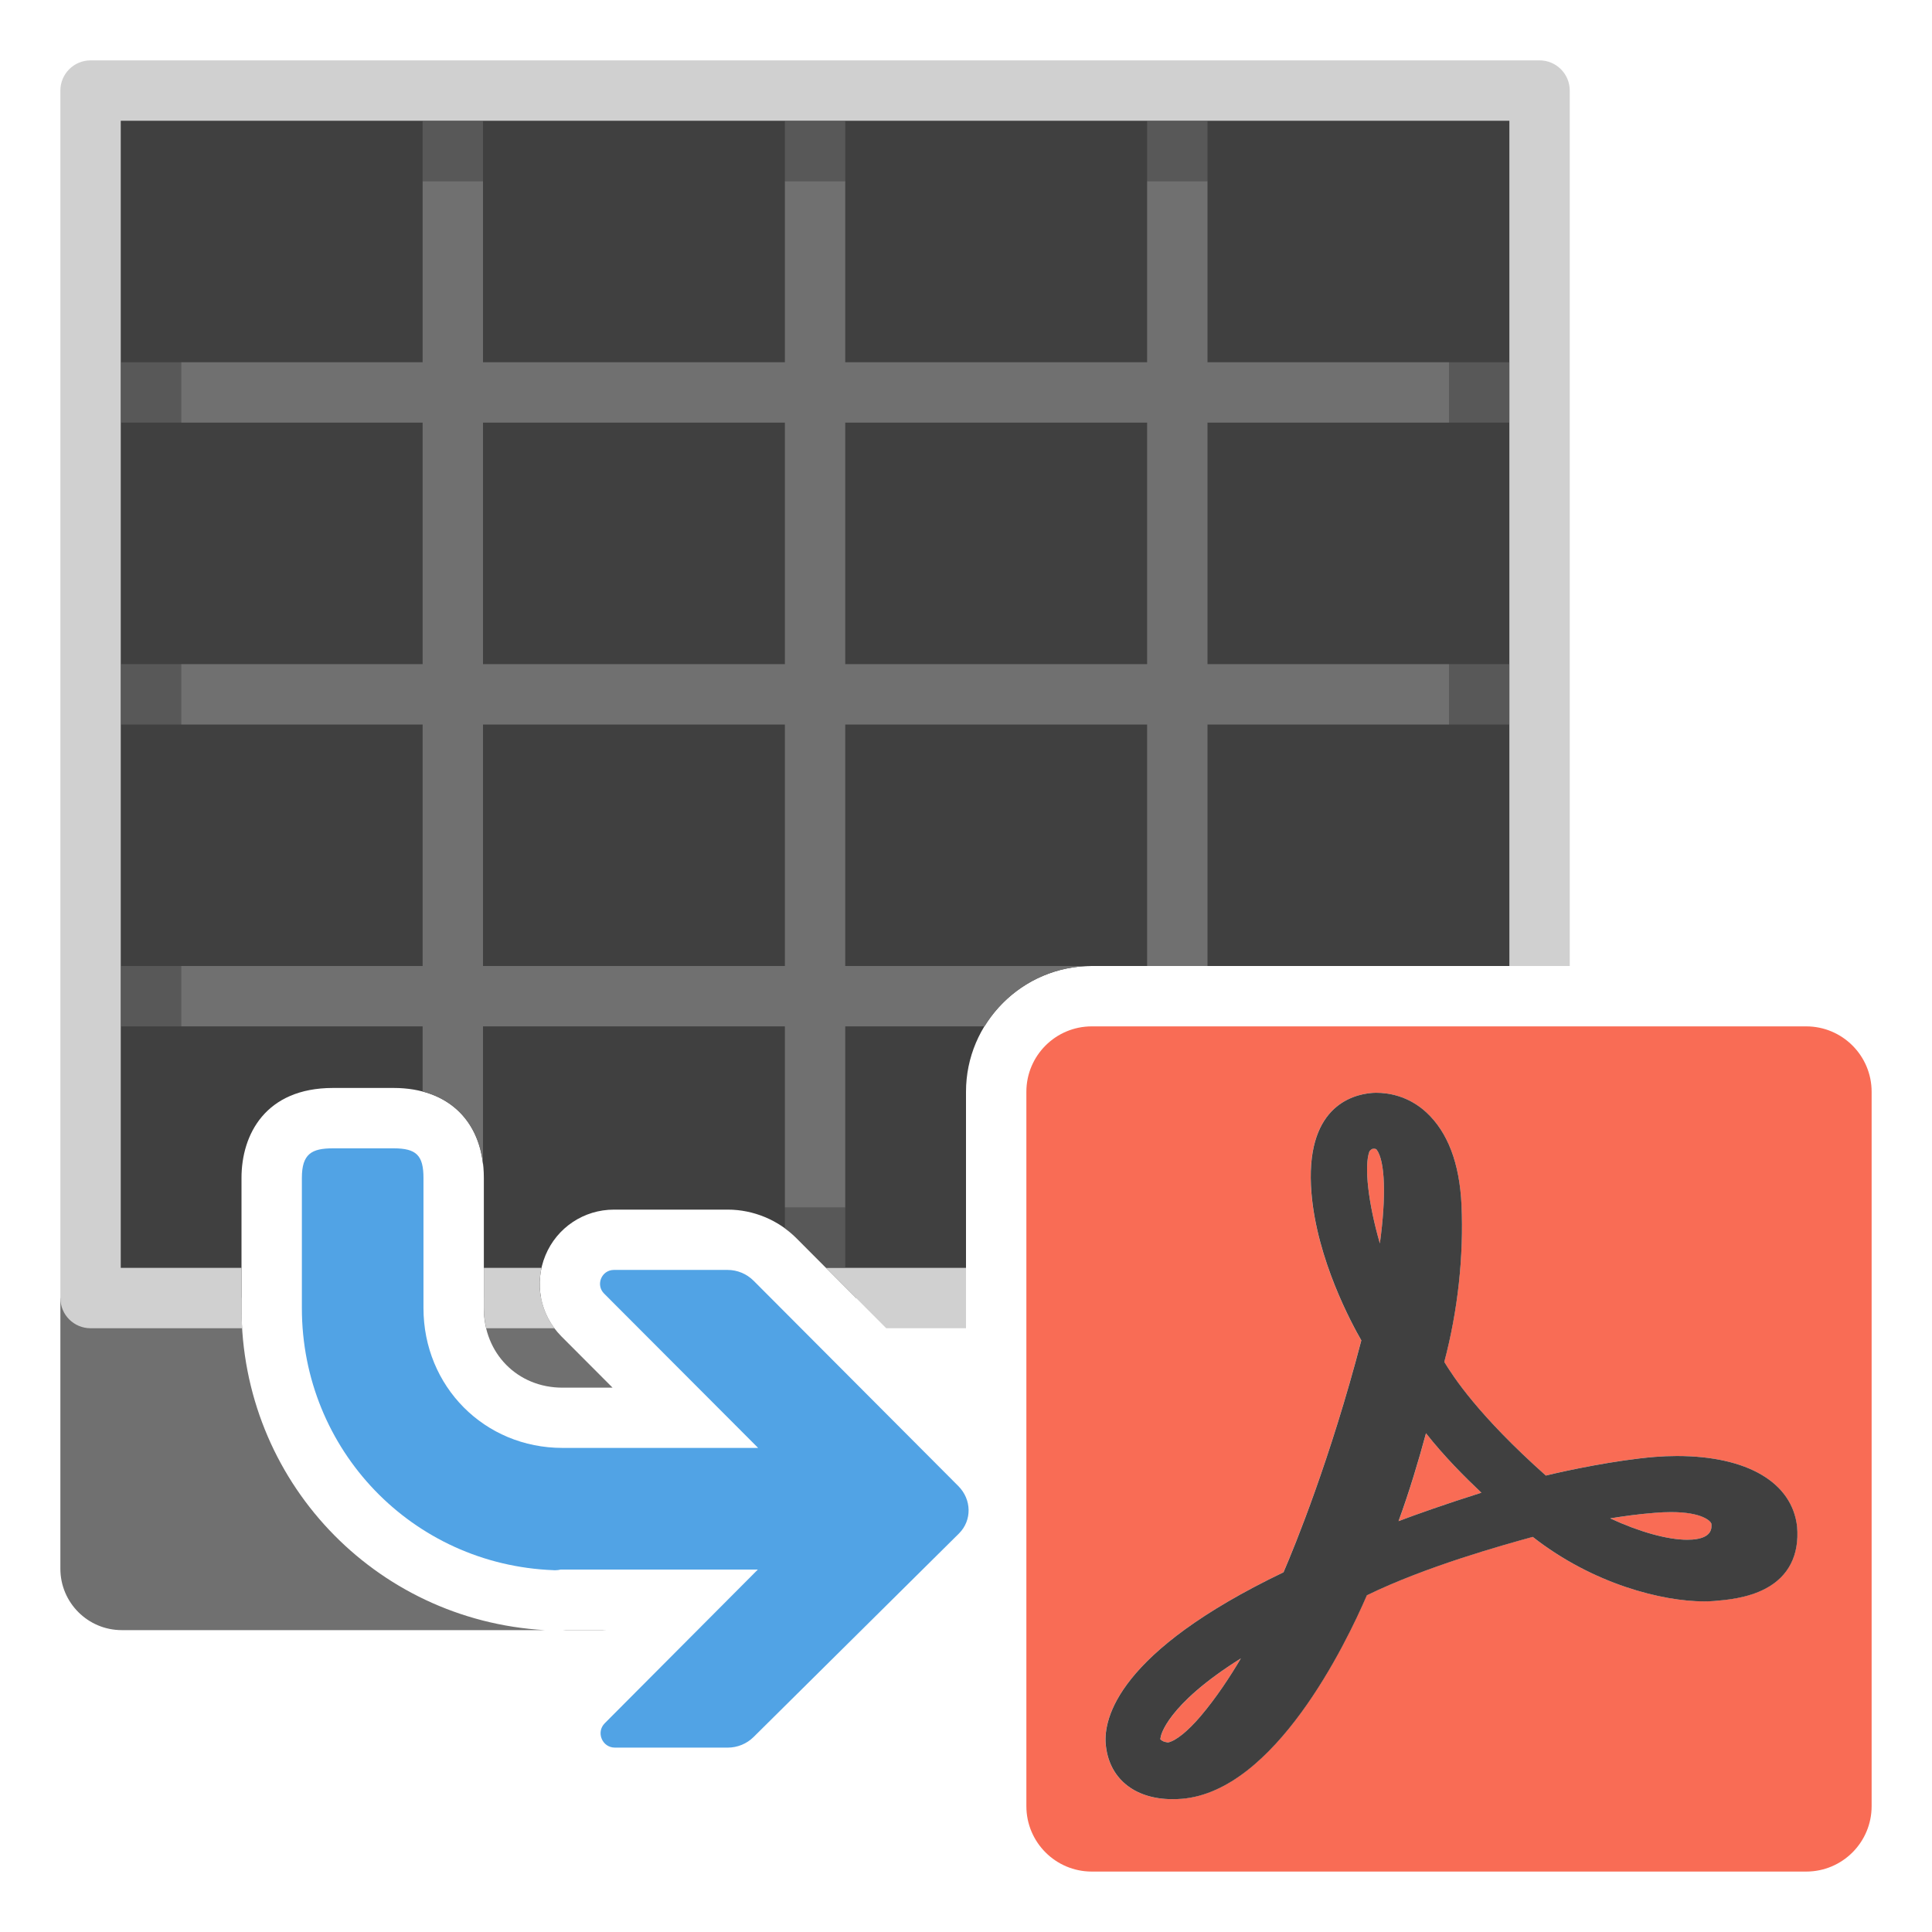 <?xml version="1.0" encoding="UTF-8"?>
<!DOCTYPE svg PUBLIC "-//W3C//DTD SVG 1.1//EN" "http://www.w3.org/Graphics/SVG/1.1/DTD/svg11.dtd">
<svg version="1.1" id="Layer_1" xmlns="http://www.w3.org/2000/svg" xmlns:xlink="http://www.w3.org/1999/xlink" x="0px" y="0px" width="32px" height="32px" viewBox="0 0 32 32" enable-background="new 0 0 32 32" xml:space="preserve">
  <g id="icon">
    <path d="M8.013,21.667V21.5h0.948c0.046,0.235,0.16,0.456,0.337,0.634l0.848,0.85h-0.831C8.573,22.984,8.013,22.418,8.013,21.667zM9.325,27h0.658c0.02,0,0.039,-0.002,0.058,-0.003h-0.67C9.356,26.999,9.341,26.999,9.325,27zM4,21.667V21.5H1v4.483c0,0.561,0.455,1.017,1.017,1.017h7.005C6.197,26.836,4,24.515,4,21.667z" fill="#707070"/>
    <path d="M4,19.51c0,-0.72,0.398,-1.49,1.515,-1.49H6.52c0.921,0,1.494,0.571,1.494,1.49V21.5h0.948c-0.045,-0.232,-0.023,-0.478,0.072,-0.707c0.191,-0.461,0.637,-0.758,1.136,-0.758h1.883c0.424,0,0.839,0.172,1.139,0.473l0.989,0.992H16v-3.417c0,-1.149,0.935,-2.083,2.083,-2.083H25.5V1.5H1.5v20h2.5V19.51z" fill="#404040"/>
    <path d="M16,21v1h-1.321l-0.997,-1H16zM4,21.667V21H2V2h23v14h1V1.5c0,-0.276,-0.224,-0.5,-0.5,-0.5H1.5c-0.276,0,-0.5,0.224,-0.5,0.5v20c0,0.276,0.224,0.5,0.5,0.5h2.511C4.005,21.89,4,21.779,4,21.667zM8.969,21h-0.955v0.667c0,0.116,0.015,0.227,0.04,0.333h1.13C8.969,21.713,8.891,21.348,8.969,21z" fill="#D0D0D0"/>
    <path d="M7,18.079c0.57,0.15,0.931,0.583,1,1.208V17h5v3h1v-3h2.307c0.366,-0.598,1.024,-1,1.776,-1H14v-4h5v4h1v-4h4v-1h-4V7h4V6h-4V3h-1v3h-5V3h-1v3H8V3H7v3H3v1h4v4H3v1h4v4H3v1h4V18.079zM14,7h5v4h-5V7zM8,7h5v4H8V7zM8,12h5v4H8V12z" fill="#707070"/>
    <path d="M14,3h-1V2h1V3zM13.191,20.508l0.491,0.492H14v-1h-1v0.347C13.067,20.396,13.132,20.448,13.191,20.508zM20,2h-1v1h1V2zM25,6h-1v1h1V6zM25,11h-1v1h1V11zM8,2H7v1h1V2zM2,12h1v-1H2V12zM2,7h1V6H2V7zM2,17h1v-1H2V17z" fill="#707070" opacity="0.5"/>
    <path d="M12.054,28.946c0.16,0,0.314,-0.063,0.428,-0.176l3.402,-3.371c0.217,-0.217,0.211,-0.562,-0.011,-0.785l-3.391,-3.401c-0.114,-0.114,-0.269,-0.179,-0.43,-0.179h-1.883c-0.205,0,-0.308,0.247,-0.163,0.392l2.551,2.556H9.316c-1.291,0,-2.302,-1.018,-2.302,-2.317V19.51c0,-0.373,-0.118,-0.49,-0.494,-0.49H5.515c-0.352,0,-0.515,0.09,-0.515,0.49v2.157c0,2.347,1.83,4.252,4.169,4.34l0.006,0.001l0.022,0c0.031,0,0.06,-0.004,0.089,-0.011h3.266l-2.535,2.545c-0.149,0.149,-0.043,0.404,0.168,0.404H12.054z" fill="#51A3E5"/>
    <path d="M24.538,24.724c-0.603,0.189,-1.071,0.357,-1.373,0.471c0.175,-0.475,0.341,-1.032,0.455,-1.456C23.922,24.125,24.265,24.467,24.538,24.724zM22.76,19.025l-0.012,0.001c-0.019,0.002,-0.03,0.002,-0.065,0.042c-0.093,0.244,-0.019,0.867,0.172,1.527c0.106,-0.776,0.088,-1.365,-0.054,-1.554C22.782,19.027,22.773,19.025,22.76,19.025zM19.227,28.766l-0.003,0.015c-0.003,0.011,-0.004,0.02,-0.006,0.027c0.041,0.037,0.067,0.042,0.11,0.05l0.017,0.003c0.129,-0.025,0.33,-0.187,0.544,-0.439c0.257,-0.304,0.486,-0.652,0.664,-0.954C19.309,28.248,19.227,28.761,19.227,28.766zM27.677,25.044c-0.083,0,-0.173,0.004,-0.267,0.012c-0.278,0.023,-0.525,0.058,-0.74,0.093c0.475,0.221,0.946,0.354,1.275,0.354c0.031,0,0.06,-0.001,0.089,-0.003c0.331,-0.027,0.317,-0.197,0.312,-0.261C28.338,25.198,28.202,25.044,27.677,25.044zM31,18.083v11.833c0,0.598,-0.485,1.083,-1.083,1.083H18.083c-0.598,0,-1.083,-0.485,-1.083,-1.083V18.083c0,-0.598,0.485,-1.083,1.083,-1.083h11.833C30.515,17,31,17.485,31,18.083zM29.765,25.288c-0.081,-0.734,-0.826,-1.172,-1.991,-1.172c-0.121,0,-0.245,0.005,-0.367,0.015c-0.643,0.053,-1.456,0.223,-1.804,0.309c-1.121,-0.999,-1.531,-1.634,-1.682,-1.882c0.225,-0.851,0.324,-1.75,0.285,-2.603c-0.031,-0.69,-0.228,-1.206,-0.585,-1.533c-0.305,-0.28,-0.645,-0.322,-0.821,-0.322c-0.033,0,-0.061,0.002,-0.08,0.003c-0.339,0.028,-1.116,0.246,-0.999,1.659c0.091,1.099,0.664,2.158,0.826,2.439c-0.515,1.974,-1.099,3.399,-1.289,3.841c-2.76,1.326,-2.979,2.429,-2.945,2.842c0.047,0.565,0.47,0.916,1.105,0.916c0.05,0,0.102,-0.002,0.155,-0.007c1.539,-0.127,2.717,-2.567,3.065,-3.371c0.979,-0.479,2.279,-0.839,2.747,-0.967c1.008,0.788,2.155,1.068,2.838,1.068c0.058,0,0.113,-0.002,0.164,-0.006c0.192,-0.016,0.55,-0.046,0.853,-0.205C29.622,26.111,29.804,25.758,29.765,25.288z" fill="#F96C55"/>
    <path d="M19.419,29.8c-0.635,0,-1.058,-0.351,-1.105,-0.916c-0.034,-0.414,0.185,-1.517,2.945,-2.842c0.19,-0.441,0.773,-1.866,1.289,-3.841c-0.162,-0.281,-0.735,-1.34,-0.826,-2.439c-0.117,-1.413,0.659,-1.631,0.999,-1.659c0.019,-0.002,0.047,-0.003,0.08,-0.003c0.176,0,0.516,0.042,0.821,0.322c0.356,0.327,0.553,0.843,0.585,1.533c0.038,0.853,-0.06,1.753,-0.285,2.603c0.151,0.248,0.561,0.883,1.682,1.882c0.349,-0.086,1.161,-0.256,1.804,-0.309c0.122,-0.01,0.246,-0.015,0.367,-0.015c1.165,0,1.91,0.438,1.991,1.172c0.039,0.47,-0.142,0.824,-0.524,1.025c-0.303,0.16,-0.661,0.189,-0.853,0.205c-0.051,0.004,-0.106,0.006,-0.164,0.006c-0.683,0,-1.831,-0.28,-2.838,-1.068c-0.468,0.128,-1.768,0.488,-2.747,0.967c-0.347,0.804,-1.525,3.244,-3.065,3.371C19.521,29.798,19.47,29.8,19.419,29.8zM19.218,28.808c0.041,0.037,0.067,0.042,0.11,0.05l0.017,0.003c0.129,-0.025,0.33,-0.187,0.544,-0.439c0.257,-0.304,0.486,-0.652,0.664,-0.954c-1.244,0.779,-1.326,1.292,-1.327,1.297l-0.003,0.015C19.221,28.793,19.22,28.801,19.218,28.808zM26.67,25.149c0.475,0.221,0.946,0.354,1.275,0.354l0,0c0.031,0,0.06,-0.001,0.089,-0.003c0.331,-0.027,0.317,-0.197,0.312,-0.261c-0.008,-0.04,-0.144,-0.194,-0.669,-0.194c-0.083,0,-0.173,0.004,-0.267,0.012C27.131,25.079,26.885,25.114,26.67,25.149zM23.619,23.739c-0.114,0.425,-0.28,0.981,-0.455,1.456c0.302,-0.114,0.77,-0.281,1.373,-0.471C24.265,24.467,23.922,24.125,23.619,23.739zM22.683,19.068c-0.093,0.244,-0.019,0.867,0.172,1.527c0.106,-0.776,0.088,-1.365,-0.054,-1.554c-0.018,-0.014,-0.028,-0.015,-0.041,-0.015l-0.012,0.001C22.729,19.028,22.718,19.029,22.683,19.068z" fill="#404040"/>
  </g>
</svg>
